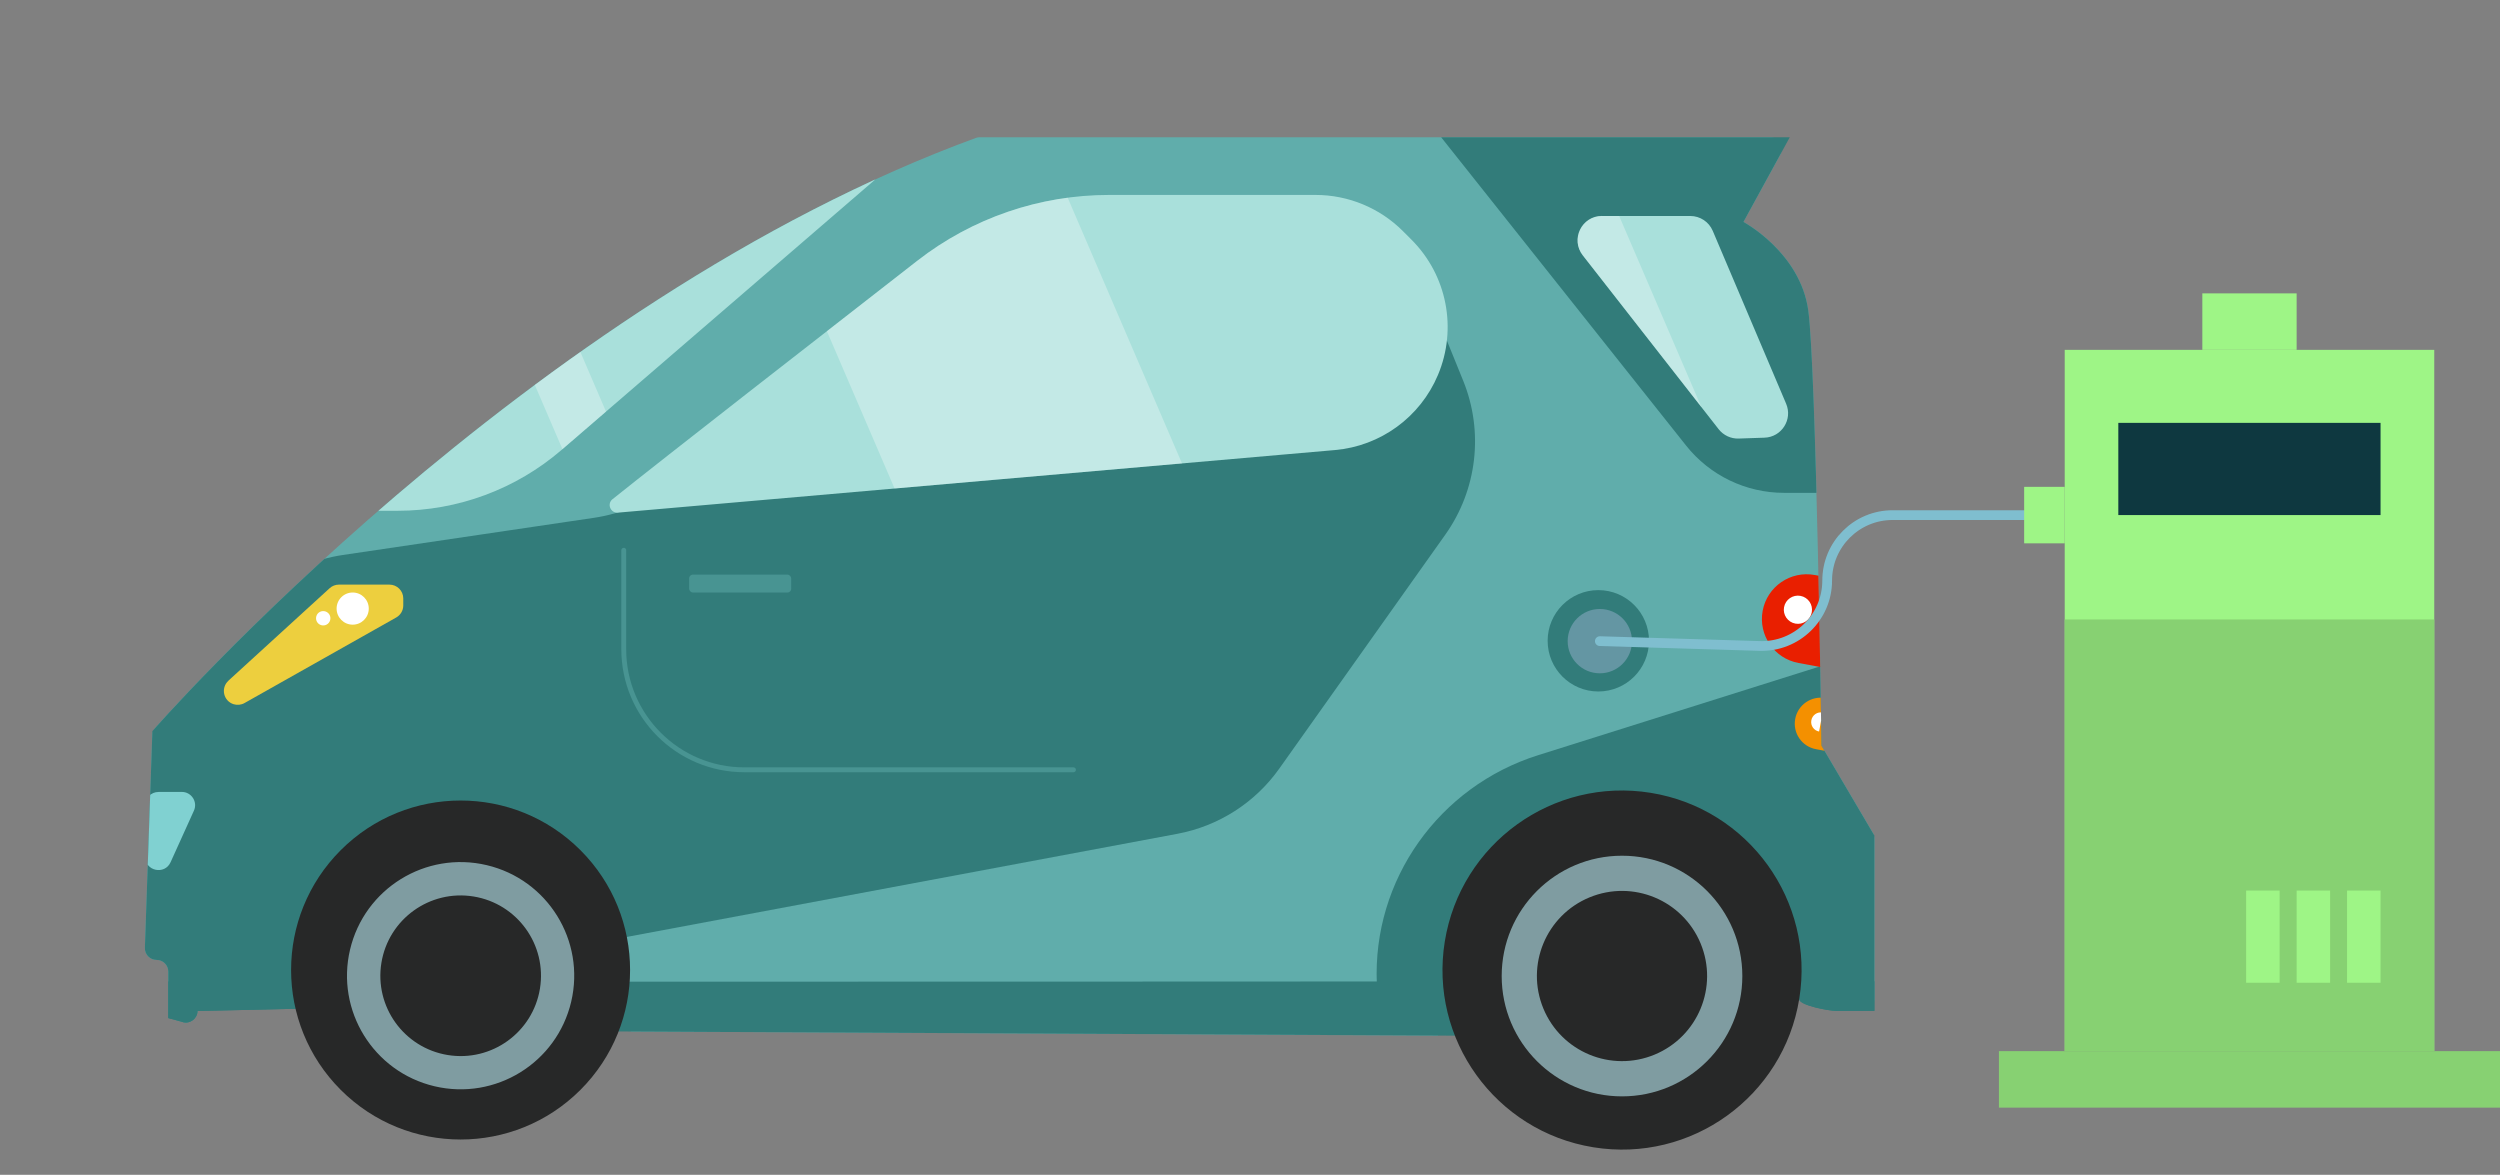 <?xml version="1.0" encoding="UTF-8"?>
<svg id="OBJECTS" xmlns="http://www.w3.org/2000/svg" xmlns:xlink="http://www.w3.org/1999/xlink" viewBox="0 0 512.99 241.06">
  <rect x="0" y="0" width="512.99" height="241.06" fill="#808080" stroke="none"/>
  <defs>
    <style>
      .cls-1 {
        clip-path: url(#clippath);
      }

      .cls-2, .cls-3, .cls-4 {
        fill: none;
      }

      .cls-2, .cls-5, .cls-6, .cls-7, .cls-8, .cls-9, .cls-10, .cls-11, .cls-12, .cls-13, .cls-14, .cls-15, .cls-16, .cls-17, .cls-18, .cls-19, .cls-20 {
        stroke-width: 0px;
      }

      .cls-3 {
        stroke: #60adab;
      }

      .cls-3, .cls-4 {
        stroke-linecap: round;
        stroke-miterlimit: 10;
      }

      .cls-3, .cls-5 {
        opacity: .48;
      }

      .cls-21 {
        clip-path: url(#clippath-1);
      }

      .cls-22 {
        clip-path: url(#clippath-3);
      }

      .cls-23 {
        clip-path: url(#clippath-2);
      }

      .cls-4 {
        stroke: #7fbecf;
        stroke-width: 2px;
      }

      .cls-5, .cls-7 {
        fill: #60adab;
      }

      .cls-6 {
        opacity: .3;
      }

      .cls-6, .cls-19 {
        fill: #fff;
      }

      .cls-8 {
        fill: #87d172;
      }

      .cls-9 {
        fill: #272828;
      }

      .cls-10 {
        fill: #0e3840;
      }

      .cls-11 {
        fill: #a9e0db;
      }

      .cls-12 {
        fill: #327c7a;
      }

      .cls-13 {
        fill: #7f9ca1;
      }

      .cls-14 {
        fill: #9ef586;
      }

      .cls-15 {
        fill: #80d1d1;
      }

      .cls-16 {
        fill: #6496a3;
      }

      .cls-17 {
        fill: #edcf3e;
      }

      .cls-18 {
        fill: #f49000;
      }

      .cls-20 {
        fill: #e91f00;
      }
    </style>
    <clipPath id="clippath">
      <path class="cls-2" d="m37.51,209.72l-2.98-.81v-9.54c0-1.33-1.07-2.4-2.4-2.4h0c-1.36,0-2.45-1.13-2.4-2.48l1.54-44.47S108.08,61.82,200.62,28.17h166.63l-9.5,17.37s11.67,6.24,13.3,18.18c1.63,11.94,2.71,89.29,2.71,89.29l10.86,18.45v35.97h-7.91c-1.33,0-7.53-1.11-7.53-2.43l-1.06-8.28c0-18.24-8.6-24.72-26.84-24.72h-13.19c-18.24,0-28.9,14.79-28.9,33.03v7.49l-174.13-.88-.07-6.09-84.46,1.9h0c-.02,1.57-1.52,2.7-3.03,2.29Z"/>
    </clipPath>
    <clipPath id="clippath-1">
      <path class="cls-2" d="m125.69,102.43c10.92-8.74,42.53-33.36,62.57-48.95,11.24-8.74,25.06-13.48,39.3-13.48h42.39c6.72,0,13.17,2.67,17.92,7.42l1.76,1.76c7.29,7.29,9.44,18.27,5.43,27.77h0c-3.65,8.66-11.79,14.59-21.15,15.4l-147.1,12.84c-1.54.13-2.33-1.8-1.12-2.77Z"/>
    </clipPath>
    <clipPath id="clippath-2">
      <path class="cls-2" d="m328.73,44.32h18.11c2.01,0,3.83,1.2,4.61,3.05l15.06,35.48c1.37,3.23-.92,6.84-4.44,6.96l-5.29.18c-1.6.06-3.13-.66-4.12-1.92l-27.88-35.67c-2.57-3.29-.23-8.09,3.95-8.09Z"/>
    </clipPath>
    <clipPath id="clippath-3">
      <path class="cls-2" d="m77.65,104.81h3.94c12.36,0,24.31-4.44,33.67-12.51l64.35-55.48s-93.65,25.61-101.96,67.99Z"/>
    </clipPath>
  </defs>
  <g>
    <g class="cls-1">
      <path class="cls-7" d="m37.51,209.72l-1.21-.33c-1.04-.28-1.77-1.23-1.77-2.32v-7.71c0-1.33-1.07-2.4-2.4-2.4h0c-1.36,0-2.45-1.13-2.4-2.48l1.51-43.61c.02-.56.23-1.09.6-1.5,7.14-8.03,80.63-88.99,168.37-121.06.27-.1.56-.15.85-.15h162.15c1.82,0,2.98,1.95,2.11,3.55l-6.47,11.84c-.59,1.09-.26,2.44.76,3.14,3.36,2.32,10.23,8.07,11.45,17.02,1.54,11.31,2.6,81.26,2.7,88.65,0,.42.12.82.33,1.18l10.2,17.34c.22.37.33.79.33,1.22v32.92c0,1.33-1.07,2.4-2.4,2.4h-5.51c-1.33,0-2.4-1.07-2.4-2.4h0c0-18.24-14.79-33.03-33.03-33.03h-10.79c-19.57,0-35.43,15.86-35.43,35.43v14.28c0,1.33-1.07,2.4-2.4,2.4h-160.79c-1.31,0-2.38-1.05-2.4-2.36-.05-3.2-.07-9.25-.07-16.21,0-21.64-17.56-39.18-39.2-39.15-2.71,0-5.44,0-8.16,0-22.73.02-41.23,18.31-41.51,41.04h0c-.02,1.57-1.52,2.7-3.03,2.29Z"/>
      <path class="cls-12" d="m29.9,201.35c1.84.2,354.73,0,354.73,0v30.4H28.39l1.51-30.4Z"/>
      <path class="cls-12" d="m295.72,28.17l50.26,63.26c4.87,6.13,12.27,9.7,20.1,9.7h11.57l-3.35-82.96-78.58,10Z"/>
      <path class="cls-12" d="m282.76,203.85c-.11,0-.19-.74-.24-2.02-.92-21.28,12.76-40.46,33.07-46.86l67.75-21.34,9.24,92.13-109.81-21.91Z"/>
      <path class="cls-12" d="m127.13,192.53l114.48-21.44c8.43-1.58,15.92-6.37,20.88-13.36l34.08-48.02c6.53-9.2,7.92-21.1,3.68-31.56-3.89-9.59-8-19.75-8.04-19.82-.07-.13-146.96,41.58-166.13,47.02-1.38.39-2.76.69-4.18.9l-51.55,7.63c-2.96.44-5.84,1.28-8.58,2.49l-38.31,17.01c-11.01,4.89-18.5,15.38-19.53,27.39L.12,205.15c-1.19,13.81,6.36,26.9,18.92,32.78h0c9.97,4.67,21.61,4.07,31.05-1.59l66.12-39.67c3.37-2.02,7.07-3.43,10.93-4.15Z"/>
      <g class="cls-21">
        <path class="cls-11" d="m125.69,102.43c10.92-8.74,42.53-33.36,62.57-48.95,11.24-8.74,25.06-13.48,39.3-13.48h42.39c6.72,0,13.17,2.67,17.92,7.42l1.76,1.76c7.29,7.29,9.44,18.27,5.43,27.77h0c-3.65,8.66-11.79,14.59-21.15,15.4l-147.1,12.84c-1.54.13-2.33-1.8-1.12-2.77Z"/>
        <polygon class="cls-6" points="248.94 109.96 192.51 121.03 147.44 16.28 203.87 5.21 248.94 109.96"/>
      </g>
      <g class="cls-23">
        <path class="cls-11" d="m328.73,44.32h18.11c2.01,0,3.83,1.2,4.61,3.05l15.06,35.48c1.37,3.23-.92,6.84-4.44,6.96l-5.29.18c-1.6.06-3.13-.66-4.12-1.92l-27.88-35.67c-2.57-3.29-.23-8.09,3.95-8.09Z"/>
        <rect class="cls-6" x="324.91" y="-2.42" width="11.26" height="114.04" transform="translate(5.34 135.1) rotate(-23.28)"/>
      </g>
      <g class="cls-22">
        <path class="cls-11" d="m77.65,104.81h3.94c12.36,0,24.31-4.44,33.67-12.51l64.35-55.48s-93.65,25.61-101.96,67.99Z"/>
        <rect class="cls-6" x="111.24" y="24.29" width="11.26" height="114.04" transform="translate(-22.62 52.81) rotate(-23.28)"/>
      </g>
      <path class="cls-17" d="m46.87,139.67l20.77-18.97c.52-.48,1.21-.74,1.92-.74h10.35c1.57,0,2.84,1.27,2.84,2.84v1.43c0,1.03-.55,1.97-1.45,2.48l-31.12,17.55c-.68.39-1.5.47-2.25.24h0c-2.09-.66-2.68-3.33-1.06-4.81Z"/>
      <path class="cls-15" d="m32.52,162.5h4.79c1.98,0,3.3,2.05,2.48,3.85l-4.79,10.58c-1.21,2.67-5.21,1.81-5.21-1.12v-10.58c0-1.5,1.22-2.72,2.72-2.72Z"/>
      <g>
        <path class="cls-20" d="m375.64,118.59l-3.25-.6c-4.99-.92-9.78,2.37-10.7,7.35h0c-.92,4.99,2.37,9.78,7.35,10.7l7.21,1.34-.61-18.79Z"/>
        <path class="cls-18" d="m376.47,143.6l-1.89-.35c-2.89-.54-5.68,1.37-6.21,4.27h0c-.54,2.89,1.37,5.68,4.27,6.21l4.19.78-.36-10.91Z"/>
        <path class="cls-19" d="m373.27,150.11c-1.08-.2-1.79-1.23-1.59-2.31.2-1.08,1.23-1.79,2.31-1.59"/>
        <path class="cls-19" d="m371.77,125.64c-.29,1.57-1.8,2.61-3.37,2.32-1.57-.29-2.61-1.8-2.32-3.37.29-1.57,1.8-2.61,3.37-2.32,1.57.29,2.61,1.8,2.32,3.37Z"/>
      </g>
    </g>
    <g>
      <circle class="cls-9" cx="94.51" cy="199.04" r="34.78" transform="translate(-113.06 125.13) rotate(-45)"/>
      <circle class="cls-13" cx="94.51" cy="200.22" r="23.31" transform="translate(-122.06 246.2) rotate(-76.72)"/>
      <circle class="cls-9" cx="94.52" cy="200.22" r="16.48" transform="translate(-118.25 261.44) rotate(-80.78)"/>
    </g>
    <g>
      <circle class="cls-9" cx="332.83" cy="199.04" r="36.84" transform="translate(83.04 495.69) rotate(-80.78)"/>
      <circle class="cls-13" cx="332.83" cy="200.28" r="24.69"/>
      <circle class="cls-9" cx="332.83" cy="200.28" r="17.46" transform="translate(-51.31 142.61) rotate(-22.5)"/>
    </g>
    <circle class="cls-12" cx="327.97" cy="131.49" r="10.4"/>
    <path class="cls-19" d="m75.67,124.88c0,1.82-1.48,3.3-3.3,3.3s-3.3-1.48-3.3-3.3,1.48-3.3,3.3-3.3,3.3,1.48,3.3,3.3Z"/>
    <path class="cls-19" d="m67.79,127.02c-.08.81-.81,1.4-1.62,1.31-.81-.08-1.4-.81-1.31-1.62.08-.81.81-1.4,1.62-1.31s1.4.81,1.31,1.62Z"/>
    <path class="cls-3" d="m127.99,112.91v20.29c0,13.68,11.09,24.76,24.76,24.76h67.52"/>
    <rect class="cls-5" x="141.41" y="117.91" width="20.94" height="3.67" rx=".76" ry=".76"/>
  </g>
  <path class="cls-16" d="m334.88,131.56c0,3.64-2.95,6.6-6.6,6.6s-6.6-2.95-6.6-6.6,2.95-6.6,6.6-6.6,6.6,2.95,6.6,6.6Z"/>
  <path class="cls-4" d="m328.28,131.56l32.81.99c7.57.23,13.84-5.85,13.84-13.42h0c0-7.42,6.01-13.43,13.43-13.43h31.15"/>
  <g>
    <rect class="cls-14" x="423.67" y="71.79" width="75.83" height="143.89"/>
    <rect class="cls-8" x="423.67" y="127.11" width="75.83" height="88.58"/>
    <rect class="cls-10" x="434.67" y="86.77" width="53.81" height="18.92"/>
    <rect class="cls-14" x="481.61" y="182.74" width="6.87" height="18.92"/>
    <rect class="cls-14" x="471.26" y="182.74" width="6.87" height="18.92"/>
    <rect class="cls-14" x="460.9" y="182.74" width="6.87" height="18.92"/>
    <rect class="cls-14" x="415.35" y="99.9" width="8.32" height="11.59"/>
    <rect class="cls-14" x="451.91" y="60.2" width="19.35" height="11.59"/>
    <rect class="cls-8" x="410.17" y="215.69" width="102.83" height="11.59"/>
  </g>
</svg>